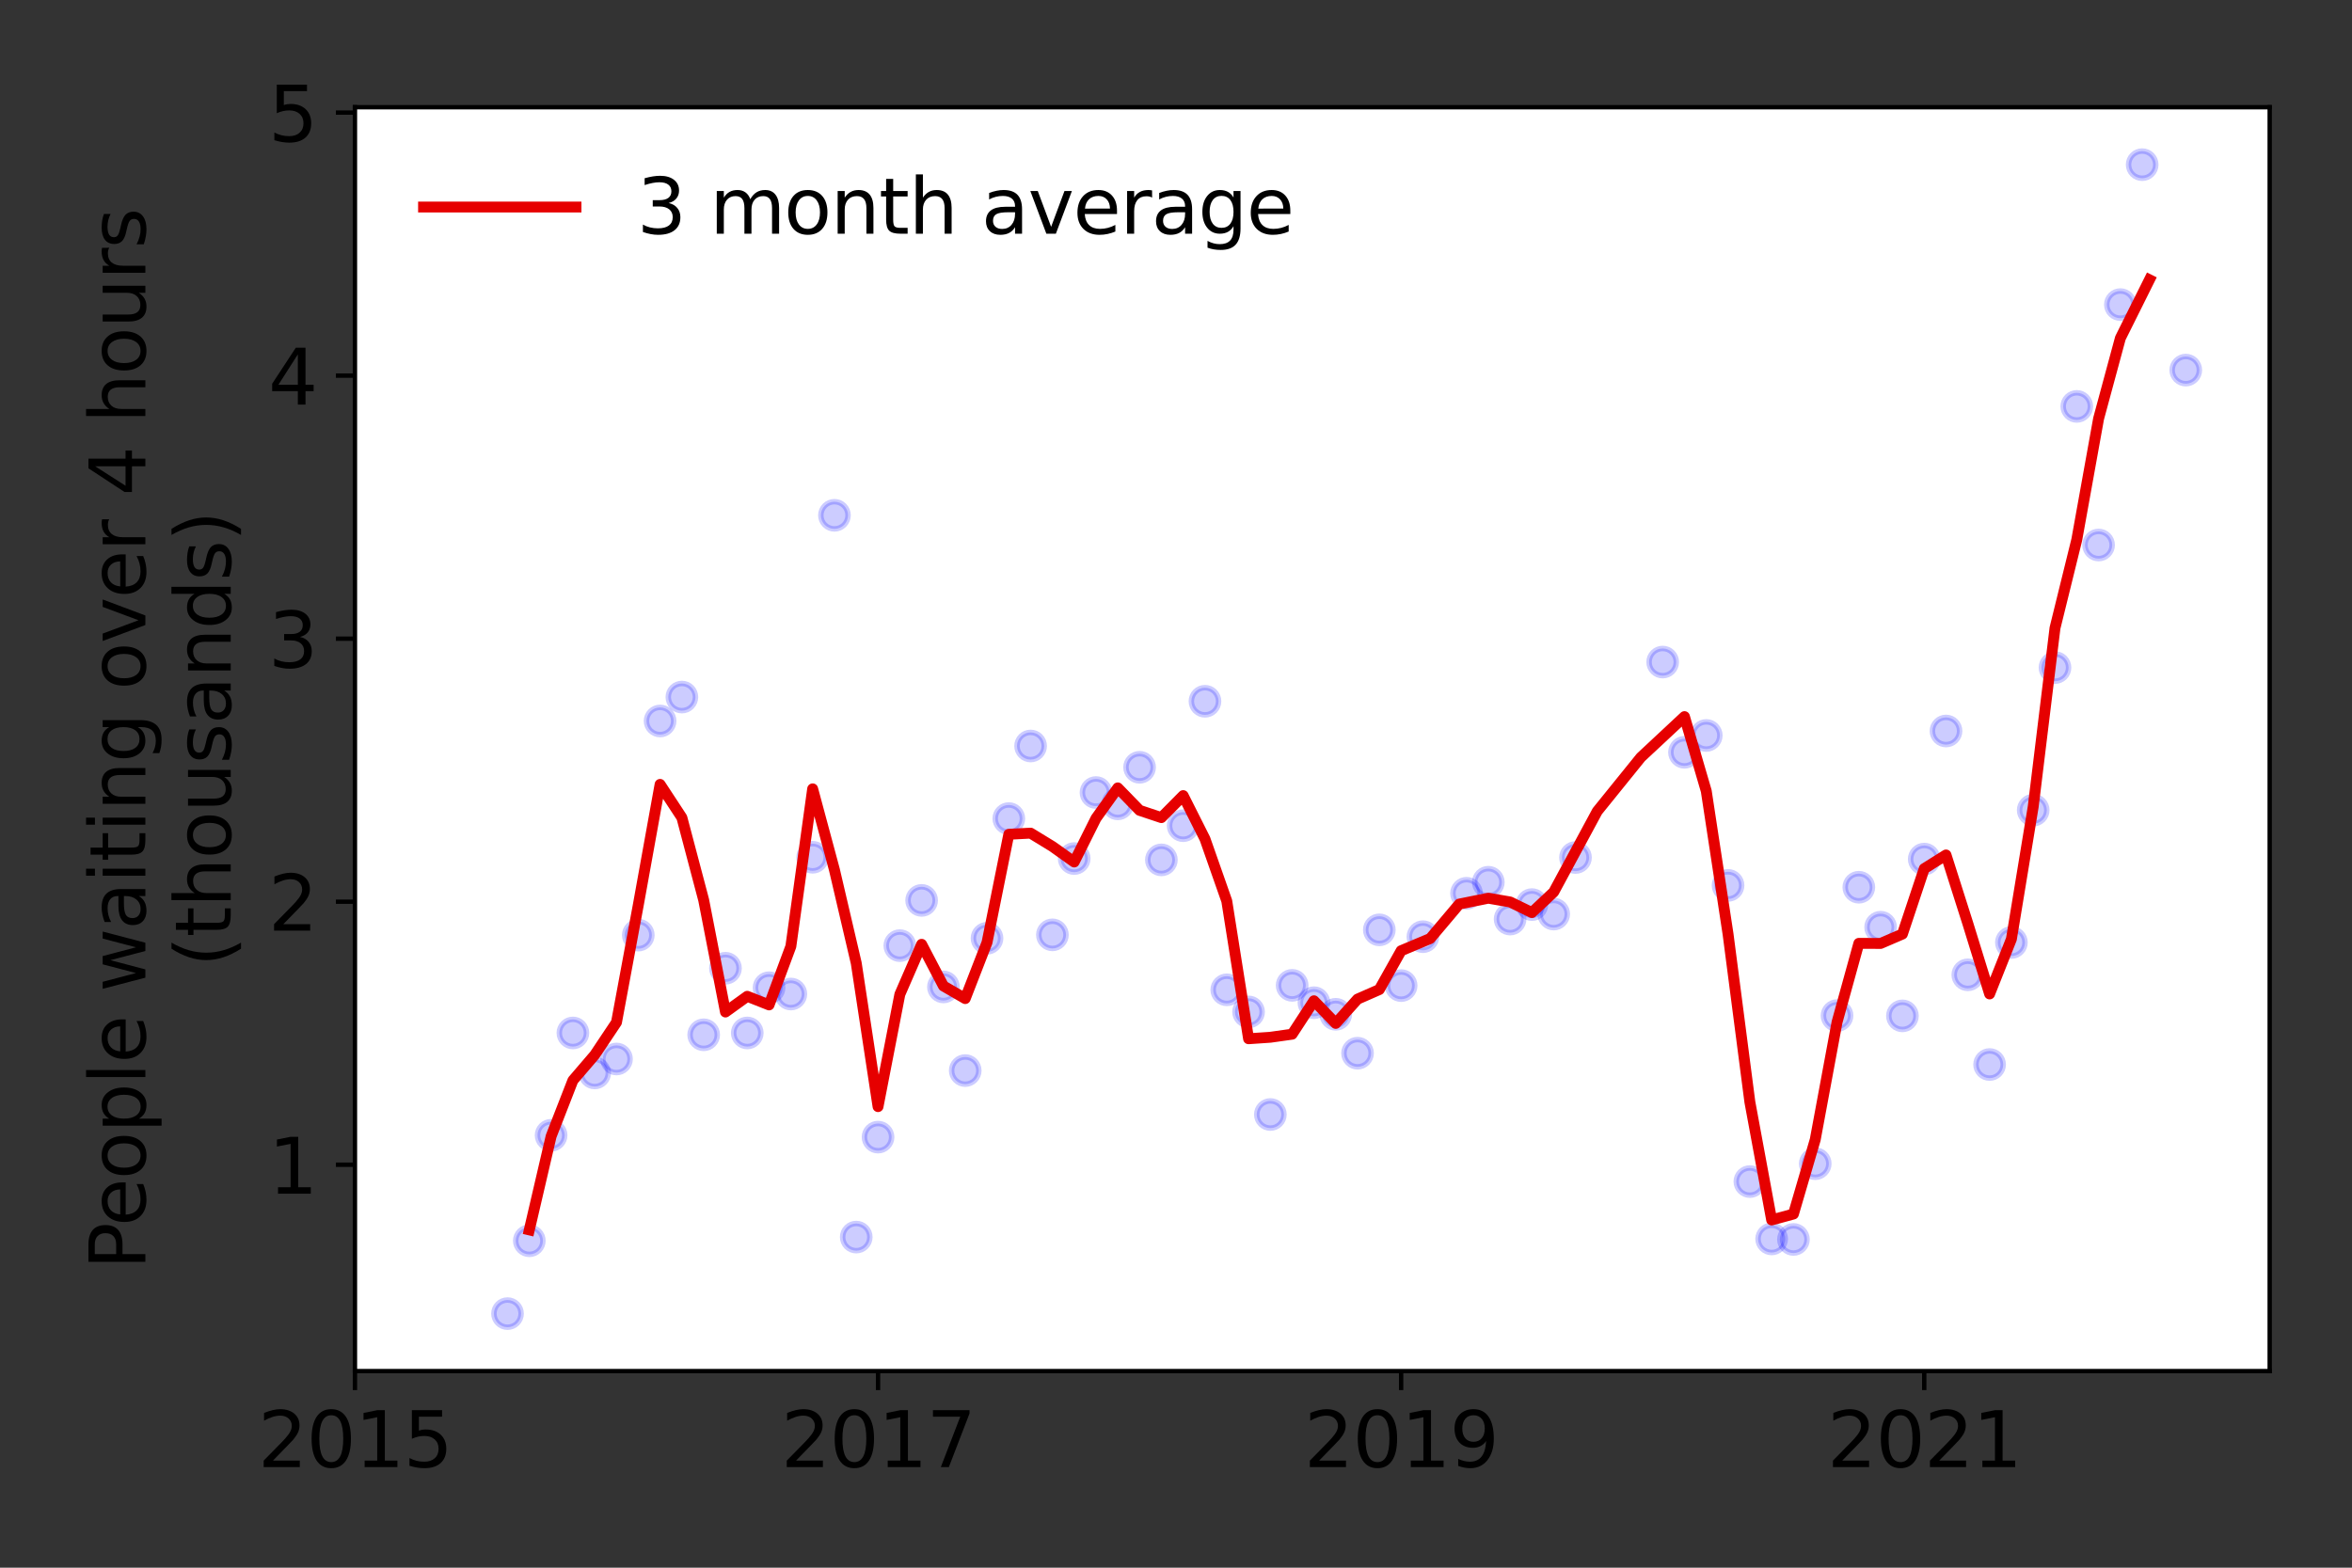 <?xml version="1.0" encoding="utf-8" standalone="no"?>
<!DOCTYPE svg PUBLIC "-//W3C//DTD SVG 1.1//EN"
  "http://www.w3.org/Graphics/SVG/1.1/DTD/svg11.dtd">
<svg height="288pt" version="1.1" viewBox="0 0 432 288" width="432pt" xmlns="http://www.w3.org/2000/svg" xmlns:xlink="http://www.w3.org/1999/xlink">
 <rect x="0" y="0" width="432" height="288" fill="#333333" stroke="none"/>
 <defs>
  <style type="text/css">*{stroke-linecap:butt;stroke-linejoin:round;}</style>
 </defs>
 <g id="figure_1">
  <g id="patch_1">
   <path d="M 0 288 
L 432 288 
L 432 0 
L 0 0 
z
" style="fill:none;"/>
  </g>
  <g id="axes_1">
   <g id="patch_2">
    <path d="M 65.195 251.88 
L 416.88 251.88 
L 416.88 19.697 
L 65.195 19.697 
z
" style="fill:#ffffff;"/>
   </g>
   <g id="matplotlib.axis_1">
    <g id="xtick_1">
     <g id="line2d_1">
      <defs>
       <path d="M 0 0 
L 0 3.5 
" id="m21262ab2eb" style="stroke:#000000;stroke-width:0.8;"/>
      </defs>
      <g>
       <use style="stroke:#000000;stroke-width:0.8;" x="65.195" xlink:href="#m21262ab2eb" y="251.88"/>
      </g>
     </g>
     <g id="text_1">
      <!-- 2015 -->
      <g transform="translate(47.38 269.518)scale(0.14 -0.14)">
       <defs>
        <path d="M 1228 531 
L 3431 531 
L 3431 0 
L 469 0 
L 469 531 
Q 828 903 1448 1529 
Q 2069 2156 2228 2338 
Q 2531 2678 2651 2914 
Q 2772 3150 2772 3378 
Q 2772 3750 2511 3984 
Q 2250 4219 1831 4219 
Q 1534 4219 1204 4116 
Q 875 4013 500 3803 
L 500 4441 
Q 881 4594 1212 4672 
Q 1544 4750 1819 4750 
Q 2544 4750 2975 4387 
Q 3406 4025 3406 3419 
Q 3406 3131 3298 2873 
Q 3191 2616 2906 2266 
Q 2828 2175 2409 1742 
Q 1991 1309 1228 531 
z
" id="DejaVuSans-32" transform="scale(0.016)"/>
        <path d="M 2034 4250 
Q 1547 4250 1301 3770 
Q 1056 3291 1056 2328 
Q 1056 1369 1301 889 
Q 1547 409 2034 409 
Q 2525 409 2770 889 
Q 3016 1369 3016 2328 
Q 3016 3291 2770 3770 
Q 2525 4250 2034 4250 
z
M 2034 4750 
Q 2819 4750 3233 4129 
Q 3647 3509 3647 2328 
Q 3647 1150 3233 529 
Q 2819 -91 2034 -91 
Q 1250 -91 836 529 
Q 422 1150 422 2328 
Q 422 3509 836 4129 
Q 1250 4750 2034 4750 
z
" id="DejaVuSans-30" transform="scale(0.016)"/>
        <path d="M 794 531 
L 1825 531 
L 1825 4091 
L 703 3866 
L 703 4441 
L 1819 4666 
L 2450 4666 
L 2450 531 
L 3481 531 
L 3481 0 
L 794 0 
L 794 531 
z
" id="DejaVuSans-31" transform="scale(0.016)"/>
        <path d="M 691 4666 
L 3169 4666 
L 3169 4134 
L 1269 4134 
L 1269 2991 
Q 1406 3038 1543 3061 
Q 1681 3084 1819 3084 
Q 2600 3084 3056 2656 
Q 3513 2228 3513 1497 
Q 3513 744 3044 326 
Q 2575 -91 1722 -91 
Q 1428 -91 1123 -41 
Q 819 9 494 109 
L 494 744 
Q 775 591 1075 516 
Q 1375 441 1709 441 
Q 2250 441 2565 725 
Q 2881 1009 2881 1497 
Q 2881 1984 2565 2268 
Q 2250 2553 1709 2553 
Q 1456 2553 1204 2497 
Q 953 2441 691 2322 
L 691 4666 
z
" id="DejaVuSans-35" transform="scale(0.016)"/>
       </defs>
       <use xlink:href="#DejaVuSans-32"/>
       <use x="63.623" xlink:href="#DejaVuSans-30"/>
       <use x="127.246" xlink:href="#DejaVuSans-31"/>
       <use x="190.869" xlink:href="#DejaVuSans-35"/>
      </g>
     </g>
    </g>
    <g id="xtick_2">
     <g id="line2d_2">
      <g>
       <use style="stroke:#000000;stroke-width:0.8;" x="161.273" xlink:href="#m21262ab2eb" y="251.88"/>
      </g>
     </g>
     <g id="text_2">
      <!-- 2017 -->
      <g transform="translate(143.458 269.518)scale(0.14 -0.14)">
       <defs>
        <path d="M 525 4666 
L 3525 4666 
L 3525 4397 
L 1831 0 
L 1172 0 
L 2766 4134 
L 525 4134 
L 525 4666 
z
" id="DejaVuSans-37" transform="scale(0.016)"/>
       </defs>
       <use xlink:href="#DejaVuSans-32"/>
       <use x="63.623" xlink:href="#DejaVuSans-30"/>
       <use x="127.246" xlink:href="#DejaVuSans-31"/>
       <use x="190.869" xlink:href="#DejaVuSans-37"/>
      </g>
     </g>
    </g>
    <g id="xtick_3">
     <g id="line2d_3">
      <g>
       <use style="stroke:#000000;stroke-width:0.8;" x="257.351" xlink:href="#m21262ab2eb" y="251.88"/>
      </g>
     </g>
     <g id="text_3">
      <!-- 2019 -->
      <g transform="translate(239.536 269.518)scale(0.14 -0.14)">
       <defs>
        <path d="M 703 97 
L 703 672 
Q 941 559 1184 500 
Q 1428 441 1663 441 
Q 2288 441 2617 861 
Q 2947 1281 2994 2138 
Q 2813 1869 2534 1725 
Q 2256 1581 1919 1581 
Q 1219 1581 811 2004 
Q 403 2428 403 3163 
Q 403 3881 828 4315 
Q 1253 4750 1959 4750 
Q 2769 4750 3195 4129 
Q 3622 3509 3622 2328 
Q 3622 1225 3098 567 
Q 2575 -91 1691 -91 
Q 1453 -91 1209 -44 
Q 966 3 703 97 
z
M 1959 2075 
Q 2384 2075 2632 2365 
Q 2881 2656 2881 3163 
Q 2881 3666 2632 3958 
Q 2384 4250 1959 4250 
Q 1534 4250 1286 3958 
Q 1038 3666 1038 3163 
Q 1038 2656 1286 2365 
Q 1534 2075 1959 2075 
z
" id="DejaVuSans-39" transform="scale(0.016)"/>
       </defs>
       <use xlink:href="#DejaVuSans-32"/>
       <use x="63.623" xlink:href="#DejaVuSans-30"/>
       <use x="127.246" xlink:href="#DejaVuSans-31"/>
       <use x="190.869" xlink:href="#DejaVuSans-39"/>
      </g>
     </g>
    </g>
    <g id="xtick_4">
     <g id="line2d_4">
      <g>
       <use style="stroke:#000000;stroke-width:0.8;" x="353.429" xlink:href="#m21262ab2eb" y="251.88"/>
      </g>
     </g>
     <g id="text_4">
      <!-- 2021 -->
      <g transform="translate(335.614 269.518)scale(0.14 -0.14)">
       <use xlink:href="#DejaVuSans-32"/>
       <use x="63.623" xlink:href="#DejaVuSans-30"/>
       <use x="127.246" xlink:href="#DejaVuSans-32"/>
       <use x="190.869" xlink:href="#DejaVuSans-31"/>
      </g>
     </g>
    </g>
   </g>
   <g id="matplotlib.axis_2">
    <g id="ytick_1">
     <g id="line2d_5">
      <defs>
       <path d="M 0 0 
L -3.5 0 
" id="mdfc3edd043" style="stroke:#000000;stroke-width:0.8;"/>
      </defs>
      <g>
       <use style="stroke:#000000;stroke-width:0.8;" x="65.195" xlink:href="#mdfc3edd043" y="213.975"/>
      </g>
     </g>
     <g id="text_5">
      <!-- 1 -->
      <g transform="translate(49.288 219.294)scale(0.14 -0.14)">
       <use xlink:href="#DejaVuSans-31"/>
      </g>
     </g>
    </g>
    <g id="ytick_2">
     <g id="line2d_6">
      <g>
       <use style="stroke:#000000;stroke-width:0.8;" x="65.195" xlink:href="#mdfc3edd043" y="165.652"/>
      </g>
     </g>
     <g id="text_6">
      <!-- 2 -->
      <g transform="translate(49.288 170.971)scale(0.14 -0.14)">
       <use xlink:href="#DejaVuSans-32"/>
      </g>
     </g>
    </g>
    <g id="ytick_3">
     <g id="line2d_7">
      <g>
       <use style="stroke:#000000;stroke-width:0.8;" x="65.195" xlink:href="#mdfc3edd043" y="117.329"/>
      </g>
     </g>
     <g id="text_7">
      <!-- 3 -->
      <g transform="translate(49.288 122.648)scale(0.14 -0.14)">
       <defs>
        <path d="M 2597 2516 
Q 3050 2419 3304 2112 
Q 3559 1806 3559 1356 
Q 3559 666 3084 287 
Q 2609 -91 1734 -91 
Q 1441 -91 1130 -33 
Q 819 25 488 141 
L 488 750 
Q 750 597 1062 519 
Q 1375 441 1716 441 
Q 2309 441 2620 675 
Q 2931 909 2931 1356 
Q 2931 1769 2642 2001 
Q 2353 2234 1838 2234 
L 1294 2234 
L 1294 2753 
L 1863 2753 
Q 2328 2753 2575 2939 
Q 2822 3125 2822 3475 
Q 2822 3834 2567 4026 
Q 2313 4219 1838 4219 
Q 1578 4219 1281 4162 
Q 984 4106 628 3988 
L 628 4550 
Q 988 4650 1302 4700 
Q 1616 4750 1894 4750 
Q 2613 4750 3031 4423 
Q 3450 4097 3450 3541 
Q 3450 3153 3228 2886 
Q 3006 2619 2597 2516 
z
" id="DejaVuSans-33" transform="scale(0.016)"/>
       </defs>
       <use xlink:href="#DejaVuSans-33"/>
      </g>
     </g>
    </g>
    <g id="ytick_4">
     <g id="line2d_8">
      <g>
       <use style="stroke:#000000;stroke-width:0.8;" x="65.195" xlink:href="#mdfc3edd043" y="69.006"/>
      </g>
     </g>
     <g id="text_8">
      <!-- 4 -->
      <g transform="translate(49.288 74.325)scale(0.14 -0.14)">
       <defs>
        <path d="M 2419 4116 
L 825 1625 
L 2419 1625 
L 2419 4116 
z
M 2253 4666 
L 3047 4666 
L 3047 1625 
L 3713 1625 
L 3713 1100 
L 3047 1100 
L 3047 0 
L 2419 0 
L 2419 1100 
L 313 1100 
L 313 1709 
L 2253 4666 
z
" id="DejaVuSans-34" transform="scale(0.016)"/>
       </defs>
       <use xlink:href="#DejaVuSans-34"/>
      </g>
     </g>
    </g>
    <g id="ytick_5">
     <g id="line2d_9">
      <g>
       <use style="stroke:#000000;stroke-width:0.8;" x="65.195" xlink:href="#mdfc3edd043" y="20.683"/>
      </g>
     </g>
     <g id="text_9">
      <!-- 5 -->
      <g transform="translate(49.288 26.002)scale(0.14 -0.14)">
       <use xlink:href="#DejaVuSans-35"/>
      </g>
     </g>
    </g>
    <g id="text_10">
     <!-- People waiting over 4 hours -->
     <g transform="translate(26.699 233.213)rotate(-90)scale(0.14 -0.14)">
      <defs>
       <path d="M 1259 4147 
L 1259 2394 
L 2053 2394 
Q 2494 2394 2734 2622 
Q 2975 2850 2975 3272 
Q 2975 3691 2734 3919 
Q 2494 4147 2053 4147 
L 1259 4147 
z
M 628 4666 
L 2053 4666 
Q 2838 4666 3239 4311 
Q 3641 3956 3641 3272 
Q 3641 2581 3239 2228 
Q 2838 1875 2053 1875 
L 1259 1875 
L 1259 0 
L 628 0 
L 628 4666 
z
" id="DejaVuSans-50" transform="scale(0.016)"/>
       <path d="M 3597 1894 
L 3597 1613 
L 953 1613 
Q 991 1019 1311 708 
Q 1631 397 2203 397 
Q 2534 397 2845 478 
Q 3156 559 3463 722 
L 3463 178 
Q 3153 47 2828 -22 
Q 2503 -91 2169 -91 
Q 1331 -91 842 396 
Q 353 884 353 1716 
Q 353 2575 817 3079 
Q 1281 3584 2069 3584 
Q 2775 3584 3186 3129 
Q 3597 2675 3597 1894 
z
M 3022 2063 
Q 3016 2534 2758 2815 
Q 2500 3097 2075 3097 
Q 1594 3097 1305 2825 
Q 1016 2553 972 2059 
L 3022 2063 
z
" id="DejaVuSans-65" transform="scale(0.016)"/>
       <path d="M 1959 3097 
Q 1497 3097 1228 2736 
Q 959 2375 959 1747 
Q 959 1119 1226 758 
Q 1494 397 1959 397 
Q 2419 397 2687 759 
Q 2956 1122 2956 1747 
Q 2956 2369 2687 2733 
Q 2419 3097 1959 3097 
z
M 1959 3584 
Q 2709 3584 3137 3096 
Q 3566 2609 3566 1747 
Q 3566 888 3137 398 
Q 2709 -91 1959 -91 
Q 1206 -91 779 398 
Q 353 888 353 1747 
Q 353 2609 779 3096 
Q 1206 3584 1959 3584 
z
" id="DejaVuSans-6f" transform="scale(0.016)"/>
       <path d="M 1159 525 
L 1159 -1331 
L 581 -1331 
L 581 3500 
L 1159 3500 
L 1159 2969 
Q 1341 3281 1617 3432 
Q 1894 3584 2278 3584 
Q 2916 3584 3314 3078 
Q 3713 2572 3713 1747 
Q 3713 922 3314 415 
Q 2916 -91 2278 -91 
Q 1894 -91 1617 61 
Q 1341 213 1159 525 
z
M 3116 1747 
Q 3116 2381 2855 2742 
Q 2594 3103 2138 3103 
Q 1681 3103 1420 2742 
Q 1159 2381 1159 1747 
Q 1159 1113 1420 752 
Q 1681 391 2138 391 
Q 2594 391 2855 752 
Q 3116 1113 3116 1747 
z
" id="DejaVuSans-70" transform="scale(0.016)"/>
       <path d="M 603 4863 
L 1178 4863 
L 1178 0 
L 603 0 
L 603 4863 
z
" id="DejaVuSans-6c" transform="scale(0.016)"/>
       <path id="DejaVuSans-20" transform="scale(0.016)"/>
       <path d="M 269 3500 
L 844 3500 
L 1563 769 
L 2278 3500 
L 2956 3500 
L 3675 769 
L 4391 3500 
L 4966 3500 
L 4050 0 
L 3372 0 
L 2619 2869 
L 1863 0 
L 1184 0 
L 269 3500 
z
" id="DejaVuSans-77" transform="scale(0.016)"/>
       <path d="M 2194 1759 
Q 1497 1759 1228 1600 
Q 959 1441 959 1056 
Q 959 750 1161 570 
Q 1363 391 1709 391 
Q 2188 391 2477 730 
Q 2766 1069 2766 1631 
L 2766 1759 
L 2194 1759 
z
M 3341 1997 
L 3341 0 
L 2766 0 
L 2766 531 
Q 2569 213 2275 61 
Q 1981 -91 1556 -91 
Q 1019 -91 701 211 
Q 384 513 384 1019 
Q 384 1609 779 1909 
Q 1175 2209 1959 2209 
L 2766 2209 
L 2766 2266 
Q 2766 2663 2505 2880 
Q 2244 3097 1772 3097 
Q 1472 3097 1187 3025 
Q 903 2953 641 2809 
L 641 3341 
Q 956 3463 1253 3523 
Q 1550 3584 1831 3584 
Q 2591 3584 2966 3190 
Q 3341 2797 3341 1997 
z
" id="DejaVuSans-61" transform="scale(0.016)"/>
       <path d="M 603 3500 
L 1178 3500 
L 1178 0 
L 603 0 
L 603 3500 
z
M 603 4863 
L 1178 4863 
L 1178 4134 
L 603 4134 
L 603 4863 
z
" id="DejaVuSans-69" transform="scale(0.016)"/>
       <path d="M 1172 4494 
L 1172 3500 
L 2356 3500 
L 2356 3053 
L 1172 3053 
L 1172 1153 
Q 1172 725 1289 603 
Q 1406 481 1766 481 
L 2356 481 
L 2356 0 
L 1766 0 
Q 1100 0 847 248 
Q 594 497 594 1153 
L 594 3053 
L 172 3053 
L 172 3500 
L 594 3500 
L 594 4494 
L 1172 4494 
z
" id="DejaVuSans-74" transform="scale(0.016)"/>
       <path d="M 3513 2113 
L 3513 0 
L 2938 0 
L 2938 2094 
Q 2938 2591 2744 2837 
Q 2550 3084 2163 3084 
Q 1697 3084 1428 2787 
Q 1159 2491 1159 1978 
L 1159 0 
L 581 0 
L 581 3500 
L 1159 3500 
L 1159 2956 
Q 1366 3272 1645 3428 
Q 1925 3584 2291 3584 
Q 2894 3584 3203 3211 
Q 3513 2838 3513 2113 
z
" id="DejaVuSans-6e" transform="scale(0.016)"/>
       <path d="M 2906 1791 
Q 2906 2416 2648 2759 
Q 2391 3103 1925 3103 
Q 1463 3103 1205 2759 
Q 947 2416 947 1791 
Q 947 1169 1205 825 
Q 1463 481 1925 481 
Q 2391 481 2648 825 
Q 2906 1169 2906 1791 
z
M 3481 434 
Q 3481 -459 3084 -895 
Q 2688 -1331 1869 -1331 
Q 1566 -1331 1297 -1286 
Q 1028 -1241 775 -1147 
L 775 -588 
Q 1028 -725 1275 -790 
Q 1522 -856 1778 -856 
Q 2344 -856 2625 -561 
Q 2906 -266 2906 331 
L 2906 616 
Q 2728 306 2450 153 
Q 2172 0 1784 0 
Q 1141 0 747 490 
Q 353 981 353 1791 
Q 353 2603 747 3093 
Q 1141 3584 1784 3584 
Q 2172 3584 2450 3431 
Q 2728 3278 2906 2969 
L 2906 3500 
L 3481 3500 
L 3481 434 
z
" id="DejaVuSans-67" transform="scale(0.016)"/>
       <path d="M 191 3500 
L 800 3500 
L 1894 563 
L 2988 3500 
L 3597 3500 
L 2284 0 
L 1503 0 
L 191 3500 
z
" id="DejaVuSans-76" transform="scale(0.016)"/>
       <path d="M 2631 2963 
Q 2534 3019 2420 3045 
Q 2306 3072 2169 3072 
Q 1681 3072 1420 2755 
Q 1159 2438 1159 1844 
L 1159 0 
L 581 0 
L 581 3500 
L 1159 3500 
L 1159 2956 
Q 1341 3275 1631 3429 
Q 1922 3584 2338 3584 
Q 2397 3584 2469 3576 
Q 2541 3569 2628 3553 
L 2631 2963 
z
" id="DejaVuSans-72" transform="scale(0.016)"/>
       <path d="M 3513 2113 
L 3513 0 
L 2938 0 
L 2938 2094 
Q 2938 2591 2744 2837 
Q 2550 3084 2163 3084 
Q 1697 3084 1428 2787 
Q 1159 2491 1159 1978 
L 1159 0 
L 581 0 
L 581 4863 
L 1159 4863 
L 1159 2956 
Q 1366 3272 1645 3428 
Q 1925 3584 2291 3584 
Q 2894 3584 3203 3211 
Q 3513 2838 3513 2113 
z
" id="DejaVuSans-68" transform="scale(0.016)"/>
       <path d="M 544 1381 
L 544 3500 
L 1119 3500 
L 1119 1403 
Q 1119 906 1312 657 
Q 1506 409 1894 409 
Q 2359 409 2629 706 
Q 2900 1003 2900 1516 
L 2900 3500 
L 3475 3500 
L 3475 0 
L 2900 0 
L 2900 538 
Q 2691 219 2414 64 
Q 2138 -91 1772 -91 
Q 1169 -91 856 284 
Q 544 659 544 1381 
z
M 1991 3584 
L 1991 3584 
z
" id="DejaVuSans-75" transform="scale(0.016)"/>
       <path d="M 2834 3397 
L 2834 2853 
Q 2591 2978 2328 3040 
Q 2066 3103 1784 3103 
Q 1356 3103 1142 2972 
Q 928 2841 928 2578 
Q 928 2378 1081 2264 
Q 1234 2150 1697 2047 
L 1894 2003 
Q 2506 1872 2764 1633 
Q 3022 1394 3022 966 
Q 3022 478 2636 193 
Q 2250 -91 1575 -91 
Q 1294 -91 989 -36 
Q 684 19 347 128 
L 347 722 
Q 666 556 975 473 
Q 1284 391 1588 391 
Q 1994 391 2212 530 
Q 2431 669 2431 922 
Q 2431 1156 2273 1281 
Q 2116 1406 1581 1522 
L 1381 1569 
Q 847 1681 609 1914 
Q 372 2147 372 2553 
Q 372 3047 722 3315 
Q 1072 3584 1716 3584 
Q 2034 3584 2315 3537 
Q 2597 3491 2834 3397 
z
" id="DejaVuSans-73" transform="scale(0.016)"/>
      </defs>
      <use xlink:href="#DejaVuSans-50"/>
      <use x="56.678" xlink:href="#DejaVuSans-65"/>
      <use x="118.201" xlink:href="#DejaVuSans-6f"/>
      <use x="179.383" xlink:href="#DejaVuSans-70"/>
      <use x="242.859" xlink:href="#DejaVuSans-6c"/>
      <use x="270.643" xlink:href="#DejaVuSans-65"/>
      <use x="332.166" xlink:href="#DejaVuSans-20"/>
      <use x="363.953" xlink:href="#DejaVuSans-77"/>
      <use x="445.74" xlink:href="#DejaVuSans-61"/>
      <use x="507.02" xlink:href="#DejaVuSans-69"/>
      <use x="534.803" xlink:href="#DejaVuSans-74"/>
      <use x="574.012" xlink:href="#DejaVuSans-69"/>
      <use x="601.795" xlink:href="#DejaVuSans-6e"/>
      <use x="665.174" xlink:href="#DejaVuSans-67"/>
      <use x="728.65" xlink:href="#DejaVuSans-20"/>
      <use x="760.438" xlink:href="#DejaVuSans-6f"/>
      <use x="821.619" xlink:href="#DejaVuSans-76"/>
      <use x="880.799" xlink:href="#DejaVuSans-65"/>
      <use x="942.322" xlink:href="#DejaVuSans-72"/>
      <use x="983.436" xlink:href="#DejaVuSans-20"/>
      <use x="1015.223" xlink:href="#DejaVuSans-34"/>
      <use x="1078.846" xlink:href="#DejaVuSans-20"/>
      <use x="1110.633" xlink:href="#DejaVuSans-68"/>
      <use x="1174.012" xlink:href="#DejaVuSans-6f"/>
      <use x="1235.193" xlink:href="#DejaVuSans-75"/>
      <use x="1298.572" xlink:href="#DejaVuSans-72"/>
      <use x="1339.686" xlink:href="#DejaVuSans-73"/>
     </g>
     <!-- (thousands) -->
     <g transform="translate(42.376 177.613)rotate(-90)scale(0.14 -0.14)">
      <defs>
       <path d="M 1984 4856 
Q 1566 4138 1362 3434 
Q 1159 2731 1159 2009 
Q 1159 1288 1364 580 
Q 1569 -128 1984 -844 
L 1484 -844 
Q 1016 -109 783 600 
Q 550 1309 550 2009 
Q 550 2706 781 3412 
Q 1013 4119 1484 4856 
L 1984 4856 
z
" id="DejaVuSans-28" transform="scale(0.016)"/>
       <path d="M 2906 2969 
L 2906 4863 
L 3481 4863 
L 3481 0 
L 2906 0 
L 2906 525 
Q 2725 213 2448 61 
Q 2172 -91 1784 -91 
Q 1150 -91 751 415 
Q 353 922 353 1747 
Q 353 2572 751 3078 
Q 1150 3584 1784 3584 
Q 2172 3584 2448 3432 
Q 2725 3281 2906 2969 
z
M 947 1747 
Q 947 1113 1208 752 
Q 1469 391 1925 391 
Q 2381 391 2643 752 
Q 2906 1113 2906 1747 
Q 2906 2381 2643 2742 
Q 2381 3103 1925 3103 
Q 1469 3103 1208 2742 
Q 947 2381 947 1747 
z
" id="DejaVuSans-64" transform="scale(0.016)"/>
       <path d="M 513 4856 
L 1013 4856 
Q 1481 4119 1714 3412 
Q 1947 2706 1947 2009 
Q 1947 1309 1714 600 
Q 1481 -109 1013 -844 
L 513 -844 
Q 928 -128 1133 580 
Q 1338 1288 1338 2009 
Q 1338 2731 1133 3434 
Q 928 4138 513 4856 
z
" id="DejaVuSans-29" transform="scale(0.016)"/>
      </defs>
      <use xlink:href="#DejaVuSans-28"/>
      <use x="39.014" xlink:href="#DejaVuSans-74"/>
      <use x="78.223" xlink:href="#DejaVuSans-68"/>
      <use x="141.602" xlink:href="#DejaVuSans-6f"/>
      <use x="202.783" xlink:href="#DejaVuSans-75"/>
      <use x="266.162" xlink:href="#DejaVuSans-73"/>
      <use x="318.262" xlink:href="#DejaVuSans-61"/>
      <use x="379.541" xlink:href="#DejaVuSans-6e"/>
      <use x="442.92" xlink:href="#DejaVuSans-64"/>
      <use x="506.396" xlink:href="#DejaVuSans-73"/>
      <use x="558.496" xlink:href="#DejaVuSans-29"/>
     </g>
    </g>
   </g>
   <g id="line2d_10">
    <defs>
     <path d="M 0 2.5 
C 0.663 2.5 1.299 2.237 1.768 1.768 
C 2.237 1.299 2.5 0.663 2.5 0 
C 2.5 -0.663 2.237 -1.299 1.768 -1.768 
C 1.299 -2.237 0.663 -2.5 0 -2.5 
C -0.663 -2.5 -1.299 -2.237 -1.768 -1.768 
C -2.237 -1.299 -2.5 -0.663 -2.5 0 
C -2.5 0.663 -2.237 1.299 -1.768 1.768 
C -1.299 2.237 -0.663 2.5 0 2.5 
z
" id="m19674f809d" style="stroke:#0000ff;stroke-opacity:0.2;"/>
    </defs>
    <g clip-path="url(#p0356a9e876)">
     <use style="fill:#0000ff;fill-opacity:0.2;stroke:#0000ff;stroke-opacity:0.2;" x="401.468" xlink:href="#m19674f809d" y="67.991"/>
     <use style="fill:#0000ff;fill-opacity:0.2;stroke:#0000ff;stroke-opacity:0.2;" x="393.461" xlink:href="#m19674f809d" y="30.251"/>
     <use style="fill:#0000ff;fill-opacity:0.2;stroke:#0000ff;stroke-opacity:0.2;" x="389.458" xlink:href="#m19674f809d" y="55.959"/>
     <use style="fill:#0000ff;fill-opacity:0.2;stroke:#0000ff;stroke-opacity:0.2;" x="385.455" xlink:href="#m19674f809d" y="100.126"/>
     <use style="fill:#0000ff;fill-opacity:0.2;stroke:#0000ff;stroke-opacity:0.2;" x="381.451" xlink:href="#m19674f809d" y="74.66"/>
     <use style="fill:#0000ff;fill-opacity:0.2;stroke:#0000ff;stroke-opacity:0.2;" x="377.448" xlink:href="#m19674f809d" y="122.644"/>
     <use style="fill:#0000ff;fill-opacity:0.2;stroke:#0000ff;stroke-opacity:0.2;" x="373.445" xlink:href="#m19674f809d" y="148.836"/>
     <use style="fill:#0000ff;fill-opacity:0.2;stroke:#0000ff;stroke-opacity:0.2;" x="369.442" xlink:href="#m19674f809d" y="173.142"/>
     <use style="fill:#0000ff;fill-opacity:0.2;stroke:#0000ff;stroke-opacity:0.2;" x="365.438" xlink:href="#m19674f809d" y="195.564"/>
     <use style="fill:#0000ff;fill-opacity:0.2;stroke:#0000ff;stroke-opacity:0.2;" x="361.435" xlink:href="#m19674f809d" y="179.086"/>
     <use style="fill:#0000ff;fill-opacity:0.2;stroke:#0000ff;stroke-opacity:0.2;" x="357.432" xlink:href="#m19674f809d" y="134.29"/>
     <use style="fill:#0000ff;fill-opacity:0.2;stroke:#0000ff;stroke-opacity:0.2;" x="353.429" xlink:href="#m19674f809d" y="157.824"/>
     <use style="fill:#0000ff;fill-opacity:0.2;stroke:#0000ff;stroke-opacity:0.2;" x="349.425" xlink:href="#m19674f809d" y="186.624"/>
     <use style="fill:#0000ff;fill-opacity:0.2;stroke:#0000ff;stroke-opacity:0.2;" x="345.422" xlink:href="#m19674f809d" y="170.339"/>
     <use style="fill:#0000ff;fill-opacity:0.2;stroke:#0000ff;stroke-opacity:0.2;" x="341.419" xlink:href="#m19674f809d" y="162.994"/>
     <use style="fill:#0000ff;fill-opacity:0.2;stroke:#0000ff;stroke-opacity:0.2;" x="337.416" xlink:href="#m19674f809d" y="186.576"/>
     <use style="fill:#0000ff;fill-opacity:0.2;stroke:#0000ff;stroke-opacity:0.2;" x="333.412" xlink:href="#m19674f809d" y="213.782"/>
     <use style="fill:#0000ff;fill-opacity:0.2;stroke:#0000ff;stroke-opacity:0.2;" x="329.409" xlink:href="#m19674f809d" y="227.699"/>
     <use style="fill:#0000ff;fill-opacity:0.2;stroke:#0000ff;stroke-opacity:0.2;" x="325.406" xlink:href="#m19674f809d" y="227.602"/>
     <use style="fill:#0000ff;fill-opacity:0.2;stroke:#0000ff;stroke-opacity:0.2;" x="321.403" xlink:href="#m19674f809d" y="217.068"/>
     <use style="fill:#0000ff;fill-opacity:0.2;stroke:#0000ff;stroke-opacity:0.2;" x="317.399" xlink:href="#m19674f809d" y="162.656"/>
     <use style="fill:#0000ff;fill-opacity:0.2;stroke:#0000ff;stroke-opacity:0.2;" x="313.396" xlink:href="#m19674f809d" y="135.112"/>
     <use style="fill:#0000ff;fill-opacity:0.2;stroke:#0000ff;stroke-opacity:0.2;" x="309.393" xlink:href="#m19674f809d" y="138.205"/>
     <use style="fill:#0000ff;fill-opacity:0.2;stroke:#0000ff;stroke-opacity:0.2;" x="305.39" xlink:href="#m19674f809d" y="121.63"/>
     <use style="fill:#0000ff;fill-opacity:0.2;stroke:#0000ff;stroke-opacity:0.2;" x="289.377" xlink:href="#m19674f809d" y="157.534"/>
     <use style="fill:#0000ff;fill-opacity:0.2;stroke:#0000ff;stroke-opacity:0.2;" x="285.373" xlink:href="#m19674f809d" y="167.923"/>
     <use style="fill:#0000ff;fill-opacity:0.2;stroke:#0000ff;stroke-opacity:0.2;" x="281.37" xlink:href="#m19674f809d" y="166.184"/>
     <use style="fill:#0000ff;fill-opacity:0.2;stroke:#0000ff;stroke-opacity:0.2;" x="277.367" xlink:href="#m19674f809d" y="168.841"/>
     <use style="fill:#0000ff;fill-opacity:0.2;stroke:#0000ff;stroke-opacity:0.2;" x="273.364" xlink:href="#m19674f809d" y="162.076"/>
     <use style="fill:#0000ff;fill-opacity:0.2;stroke:#0000ff;stroke-opacity:0.2;" x="269.36" xlink:href="#m19674f809d" y="164.106"/>
     <use style="fill:#0000ff;fill-opacity:0.2;stroke:#0000ff;stroke-opacity:0.2;" x="261.354" xlink:href="#m19674f809d" y="172.079"/>
     <use style="fill:#0000ff;fill-opacity:0.2;stroke:#0000ff;stroke-opacity:0.2;" x="257.351" xlink:href="#m19674f809d" y="181.067"/>
     <use style="fill:#0000ff;fill-opacity:0.2;stroke:#0000ff;stroke-opacity:0.2;" x="253.347" xlink:href="#m19674f809d" y="170.823"/>
     <use style="fill:#0000ff;fill-opacity:0.2;stroke:#0000ff;stroke-opacity:0.2;" x="249.344" xlink:href="#m19674f809d" y="193.486"/>
     <use style="fill:#0000ff;fill-opacity:0.2;stroke:#0000ff;stroke-opacity:0.2;" x="245.341" xlink:href="#m19674f809d" y="186.334"/>
     <use style="fill:#0000ff;fill-opacity:0.2;stroke:#0000ff;stroke-opacity:0.2;" x="241.338" xlink:href="#m19674f809d" y="184.208"/>
     <use style="fill:#0000ff;fill-opacity:0.2;stroke:#0000ff;stroke-opacity:0.2;" x="237.334" xlink:href="#m19674f809d" y="181.019"/>
     <use style="fill:#0000ff;fill-opacity:0.2;stroke:#0000ff;stroke-opacity:0.2;" x="233.331" xlink:href="#m19674f809d" y="204.746"/>
     <use style="fill:#0000ff;fill-opacity:0.2;stroke:#0000ff;stroke-opacity:0.2;" x="229.328" xlink:href="#m19674f809d" y="185.9"/>
     <use style="fill:#0000ff;fill-opacity:0.2;stroke:#0000ff;stroke-opacity:0.2;" x="225.325" xlink:href="#m19674f809d" y="181.84"/>
     <use style="fill:#0000ff;fill-opacity:0.2;stroke:#0000ff;stroke-opacity:0.2;" x="221.322" xlink:href="#m19674f809d" y="128.83"/>
     <use style="fill:#0000ff;fill-opacity:0.2;stroke:#0000ff;stroke-opacity:0.2;" x="217.318" xlink:href="#m19674f809d" y="151.687"/>
     <use style="fill:#0000ff;fill-opacity:0.2;stroke:#0000ff;stroke-opacity:0.2;" x="213.315" xlink:href="#m19674f809d" y="157.969"/>
     <use style="fill:#0000ff;fill-opacity:0.2;stroke:#0000ff;stroke-opacity:0.2;" x="209.312" xlink:href="#m19674f809d" y="140.959"/>
     <use style="fill:#0000ff;fill-opacity:0.2;stroke:#0000ff;stroke-opacity:0.2;" x="205.309" xlink:href="#m19674f809d" y="147.676"/>
     <use style="fill:#0000ff;fill-opacity:0.2;stroke:#0000ff;stroke-opacity:0.2;" x="201.305" xlink:href="#m19674f809d" y="145.598"/>
     <use style="fill:#0000ff;fill-opacity:0.2;stroke:#0000ff;stroke-opacity:0.2;" x="197.302" xlink:href="#m19674f809d" y="157.727"/>
     <use style="fill:#0000ff;fill-opacity:0.2;stroke:#0000ff;stroke-opacity:0.2;" x="193.299" xlink:href="#m19674f809d" y="171.741"/>
     <use style="fill:#0000ff;fill-opacity:0.2;stroke:#0000ff;stroke-opacity:0.2;" x="189.296" xlink:href="#m19674f809d" y="137.045"/>
     <use style="fill:#0000ff;fill-opacity:0.2;stroke:#0000ff;stroke-opacity:0.2;" x="185.292" xlink:href="#m19674f809d" y="150.382"/>
     <use style="fill:#0000ff;fill-opacity:0.2;stroke:#0000ff;stroke-opacity:0.2;" x="181.289" xlink:href="#m19674f809d" y="172.369"/>
     <use style="fill:#0000ff;fill-opacity:0.2;stroke:#0000ff;stroke-opacity:0.2;" x="177.286" xlink:href="#m19674f809d" y="196.676"/>
     <use style="fill:#0000ff;fill-opacity:0.2;stroke:#0000ff;stroke-opacity:0.2;" x="173.283" xlink:href="#m19674f809d" y="181.309"/>
     <use style="fill:#0000ff;fill-opacity:0.2;stroke:#0000ff;stroke-opacity:0.2;" x="169.279" xlink:href="#m19674f809d" y="165.411"/>
     <use style="fill:#0000ff;fill-opacity:0.2;stroke:#0000ff;stroke-opacity:0.2;" x="165.276" xlink:href="#m19674f809d" y="173.722"/>
     <use style="fill:#0000ff;fill-opacity:0.2;stroke:#0000ff;stroke-opacity:0.2;" x="161.273" xlink:href="#m19674f809d" y="208.901"/>
     <use style="fill:#0000ff;fill-opacity:0.2;stroke:#0000ff;stroke-opacity:0.2;" x="157.27" xlink:href="#m19674f809d" y="227.264"/>
     <use style="fill:#0000ff;fill-opacity:0.2;stroke:#0000ff;stroke-opacity:0.2;" x="153.266" xlink:href="#m19674f809d" y="94.665"/>
     <use style="fill:#0000ff;fill-opacity:0.2;stroke:#0000ff;stroke-opacity:0.2;" x="149.263" xlink:href="#m19674f809d" y="157.486"/>
     <use style="fill:#0000ff;fill-opacity:0.2;stroke:#0000ff;stroke-opacity:0.2;" x="145.26" xlink:href="#m19674f809d" y="182.614"/>
     <use style="fill:#0000ff;fill-opacity:0.2;stroke:#0000ff;stroke-opacity:0.2;" x="141.257" xlink:href="#m19674f809d" y="181.454"/>
     <use style="fill:#0000ff;fill-opacity:0.2;stroke:#0000ff;stroke-opacity:0.2;" x="137.253" xlink:href="#m19674f809d" y="189.765"/>
     <use style="fill:#0000ff;fill-opacity:0.2;stroke:#0000ff;stroke-opacity:0.2;" x="133.25" xlink:href="#m19674f809d" y="177.878"/>
     <use style="fill:#0000ff;fill-opacity:0.2;stroke:#0000ff;stroke-opacity:0.2;" x="129.247" xlink:href="#m19674f809d" y="190.104"/>
     <use style="fill:#0000ff;fill-opacity:0.2;stroke:#0000ff;stroke-opacity:0.2;" x="125.244" xlink:href="#m19674f809d" y="128.057"/>
     <use style="fill:#0000ff;fill-opacity:0.2;stroke:#0000ff;stroke-opacity:0.2;" x="121.24" xlink:href="#m19674f809d" y="132.454"/>
     <use style="fill:#0000ff;fill-opacity:0.2;stroke:#0000ff;stroke-opacity:0.2;" x="117.237" xlink:href="#m19674f809d" y="171.789"/>
     <use style="fill:#0000ff;fill-opacity:0.2;stroke:#0000ff;stroke-opacity:0.2;" x="113.234" xlink:href="#m19674f809d" y="194.549"/>
     <use style="fill:#0000ff;fill-opacity:0.2;stroke:#0000ff;stroke-opacity:0.2;" x="109.231" xlink:href="#m19674f809d" y="197.111"/>
     <use style="fill:#0000ff;fill-opacity:0.2;stroke:#0000ff;stroke-opacity:0.2;" x="105.227" xlink:href="#m19674f809d" y="189.765"/>
     <use style="fill:#0000ff;fill-opacity:0.2;stroke:#0000ff;stroke-opacity:0.2;" x="101.224" xlink:href="#m19674f809d" y="208.563"/>
     <use style="fill:#0000ff;fill-opacity:0.2;stroke:#0000ff;stroke-opacity:0.2;" x="97.221" xlink:href="#m19674f809d" y="227.941"/>
     <use style="fill:#0000ff;fill-opacity:0.2;stroke:#0000ff;stroke-opacity:0.2;" x="93.218" xlink:href="#m19674f809d" y="241.326"/>
    </g>
   </g>
   <g id="line2d_11">
    <path clip-path="url(#p0356a9e876)" d="M 394.795 51.4 
L 389.458 62.112 
L 385.455 76.915 
L 381.451 99.143 
L 377.448 115.38 
L 373.445 148.207 
L 369.442 172.514 
L 365.438 182.597 
L 361.435 169.647 
L 357.432 157.067 
L 353.429 159.58 
L 349.425 171.596 
L 345.422 173.319 
L 341.419 173.303 
L 337.416 187.784 
L 333.412 209.352 
L 329.409 223.028 
L 325.406 224.123 
L 321.403 202.442 
L 317.399 171.612 
L 313.396 145.324 
L 309.393 131.649 
L 301.386 139.123 
L 293.38 149.029 
L 285.373 163.88 
L 281.37 167.649 
L 277.367 165.7 
L 273.364 165.008 
L 268.026 166.087 
L 262.688 172.417 
L 257.351 174.656 
L 253.347 181.792 
L 249.344 183.548 
L 245.341 188.01 
L 241.338 183.854 
L 237.334 189.991 
L 233.331 190.555 
L 229.328 190.828 
L 225.325 165.523 
L 221.322 154.119 
L 217.318 146.162 
L 213.315 150.205 
L 209.312 148.868 
L 205.309 144.744 
L 201.305 150.334 
L 197.302 158.355 
L 193.299 155.504 
L 189.296 153.056 
L 185.292 153.265 
L 181.289 173.142 
L 177.286 183.451 
L 173.283 181.132 
L 169.279 173.48 
L 165.276 182.678 
L 161.273 203.296 
L 157.27 176.944 
L 153.266 159.805 
L 149.263 144.921 
L 145.26 173.851 
L 141.257 184.611 
L 137.253 183.032 
L 133.25 185.916 
L 129.247 165.346 
L 125.244 150.205 
L 121.24 144.1 
L 117.237 166.264 
L 113.234 187.816 
L 109.231 193.808 
L 105.227 198.48 
L 101.224 208.756 
L 97.221 225.943 
" style="fill:none;stroke:#e60000;stroke-linecap:square;stroke-width:2;"/>
   </g>
   <g id="patch_3">
    <path d="M 65.195 251.88 
L 65.195 19.697 
" style="fill:none;stroke:#000000;stroke-linecap:square;stroke-linejoin:miter;stroke-width:0.8;"/>
   </g>
   <g id="patch_4">
    <path d="M 416.88 251.88 
L 416.88 19.697 
" style="fill:none;stroke:#000000;stroke-linecap:square;stroke-linejoin:miter;stroke-width:0.8;"/>
   </g>
   <g id="patch_5">
    <path d="M 65.195 251.88 
L 416.88 251.88 
" style="fill:none;stroke:#000000;stroke-linecap:square;stroke-linejoin:miter;stroke-width:0.8;"/>
   </g>
   <g id="patch_6">
    <path d="M 65.195 19.697 
L 416.88 19.697 
" style="fill:none;stroke:#000000;stroke-linecap:square;stroke-linejoin:miter;stroke-width:0.8;"/>
   </g>
   <g id="legend_1">
    <g id="line2d_12">
     <path d="M 77.795 38.035 
L 105.795 38.035 
" style="fill:none;stroke:#e60000;stroke-linecap:square;stroke-width:2;"/>
    </g>
    <g id="line2d_13"/>
    <g id="text_11">
     <!-- 3 month average -->
     <g transform="translate(116.995 42.935)scale(0.14 -0.14)">
      <defs>
       <path d="M 3328 2828 
Q 3544 3216 3844 3400 
Q 4144 3584 4550 3584 
Q 5097 3584 5394 3201 
Q 5691 2819 5691 2113 
L 5691 0 
L 5113 0 
L 5113 2094 
Q 5113 2597 4934 2840 
Q 4756 3084 4391 3084 
Q 3944 3084 3684 2787 
Q 3425 2491 3425 1978 
L 3425 0 
L 2847 0 
L 2847 2094 
Q 2847 2600 2669 2842 
Q 2491 3084 2119 3084 
Q 1678 3084 1418 2786 
Q 1159 2488 1159 1978 
L 1159 0 
L 581 0 
L 581 3500 
L 1159 3500 
L 1159 2956 
Q 1356 3278 1631 3431 
Q 1906 3584 2284 3584 
Q 2666 3584 2933 3390 
Q 3200 3197 3328 2828 
z
" id="DejaVuSans-6d" transform="scale(0.016)"/>
      </defs>
      <use xlink:href="#DejaVuSans-33"/>
      <use x="63.623" xlink:href="#DejaVuSans-20"/>
      <use x="95.41" xlink:href="#DejaVuSans-6d"/>
      <use x="192.822" xlink:href="#DejaVuSans-6f"/>
      <use x="254.004" xlink:href="#DejaVuSans-6e"/>
      <use x="317.383" xlink:href="#DejaVuSans-74"/>
      <use x="356.592" xlink:href="#DejaVuSans-68"/>
      <use x="419.971" xlink:href="#DejaVuSans-20"/>
      <use x="451.758" xlink:href="#DejaVuSans-61"/>
      <use x="513.037" xlink:href="#DejaVuSans-76"/>
      <use x="572.217" xlink:href="#DejaVuSans-65"/>
      <use x="633.74" xlink:href="#DejaVuSans-72"/>
      <use x="674.854" xlink:href="#DejaVuSans-61"/>
      <use x="736.133" xlink:href="#DejaVuSans-67"/>
      <use x="799.609" xlink:href="#DejaVuSans-65"/>
     </g>
    </g>
   </g>
  </g>
 </g>
 <defs>
  <clipPath id="p0356a9e876">
   <rect height="232.183" width="351.685" x="65.195" y="19.697"/>
  </clipPath>
 </defs>
</svg>
